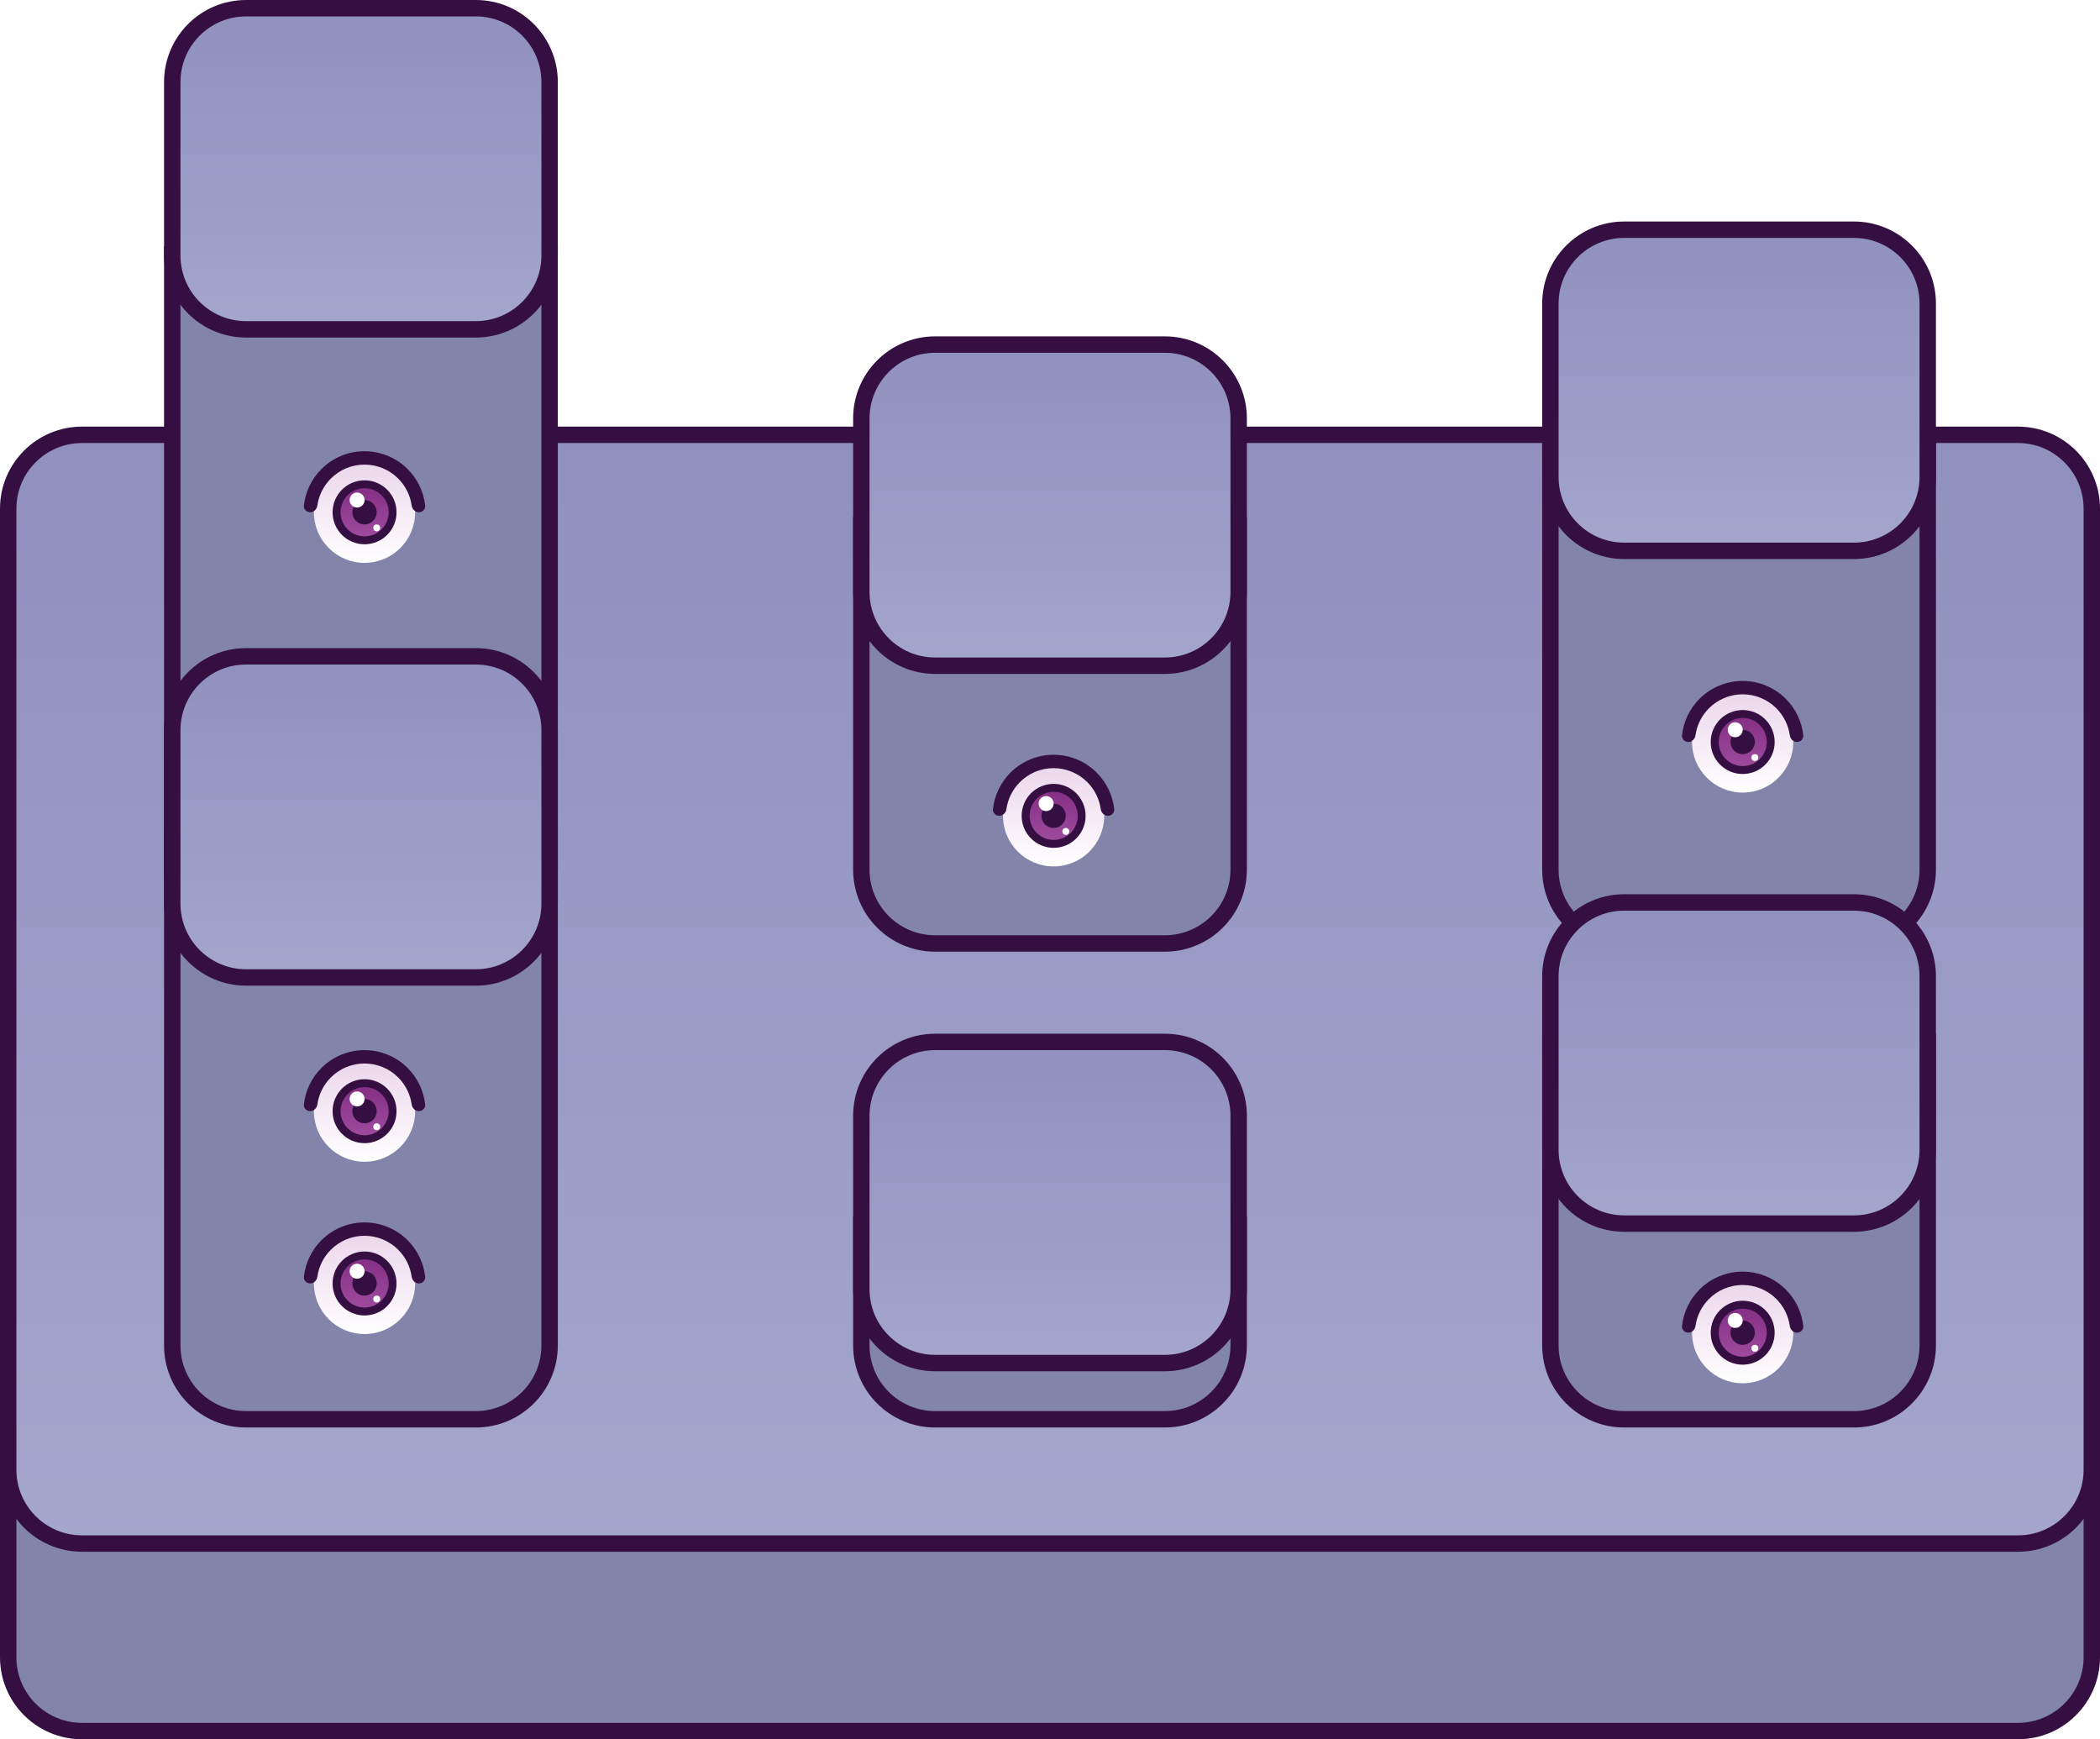 <svg width="256" height="212" viewBox="0 0 256 212" fill="none" xmlns="http://www.w3.org/2000/svg">
<path d="M1 127.285H255V202C255 206.971 250.971 211 246 211H10C5.029 211 1 206.971 1 202V127.285Z" fill="#8384AA" stroke="#350F42" stroke-width="2"/>
<path d="M10 53H246C250.971 53 255 57.029 255 62V179.144C255 184.114 250.971 188.144 246 188.144H10C5.029 188.144 1 184.114 1 179.144V62C1 57.029 5.029 53 10 53Z" fill="url(#paint0_linear_2231_2143)" stroke="#350F42" stroke-width="2"/>
<path d="M21 31H67V106C67 110.971 62.971 115 58 115H30C25.029 115 21 110.971 21 106V31Z" fill="#8384AA" stroke="#350F42" stroke-width="2"/>
<path d="M30 1H58C62.971 1 67 5.029 67 10V31.143C67 36.113 62.971 40.143 58 40.143H30C25.029 40.143 21 36.113 21 31.143V10C21 5.029 25.029 1 30 1Z" fill="url(#paint1_linear_2231_2143)" stroke="#350F42" stroke-width="2"/>
<path d="M21 102H67V164C67 168.971 62.971 173 58 173H30C25.029 173 21 168.971 21 164V102Z" fill="#8384AA" stroke="#350F42" stroke-width="2"/>
<path d="M30 80H58C62.971 80 67 84.029 67 89V110.143C67 115.113 62.971 119.143 58 119.143H30C25.029 119.143 21 115.113 21 110.143V89C21 84.029 25.029 80 30 80Z" fill="url(#paint2_linear_2231_2143)" stroke="#350F42" stroke-width="2"/>
<path d="M105 64H151V106C151 110.971 146.971 115 142 115H114C109.029 115 105 110.971 105 106V64Z" fill="#8384AA" stroke="#350F42" stroke-width="2"/>
<path d="M114 42H142C146.971 42 151 46.029 151 51V72.143C151 77.113 146.971 81.143 142 81.143H114C109.029 81.143 105 77.113 105 72.143V51C105 46.029 109.029 42 114 42Z" fill="url(#paint3_linear_2231_2143)" stroke="#350F42" stroke-width="2"/>
<path d="M105 149.285H151V163.999C151 168.97 146.971 172.999 142 172.999H114C109.029 172.999 105 168.97 105 163.999V149.285Z" fill="#8384AA" stroke="#350F42" stroke-width="2"/>
<path d="M114 127H142C146.971 127 151 131.029 151 136V157.143C151 162.113 146.971 166.143 142 166.143H114C109.029 166.143 105 162.113 105 157.143V136C105 131.029 109.029 127 114 127Z" fill="url(#paint4_linear_2231_2143)" stroke="#350F42" stroke-width="2"/>
<path d="M189 53H235V106C235 110.971 230.971 115 226 115H198C193.029 115 189 110.971 189 106V53Z" fill="#8384AA" stroke="#350F42" stroke-width="2"/>
<path d="M198 28H226C230.971 28 235 32.029 235 37V58.143C235 63.113 230.971 67.143 226 67.143H198C193.029 67.143 189 63.113 189 58.143V37C189 32.029 193.029 28 198 28Z" fill="url(#paint5_linear_2231_2143)" stroke="#350F42" stroke-width="2"/>
<path d="M189 127H235V164C235 168.971 230.971 173 226 173H198C193.029 173 189 168.971 189 164V127Z" fill="#8384AA" stroke="#350F42" stroke-width="2"/>
<path d="M198 110H226C230.971 110 235 114.029 235 119V140.143C235 145.113 230.971 149.143 226 149.143H198C193.029 149.143 189 145.113 189 140.143V119C189 114.029 193.029 110 198 110Z" fill="url(#paint6_linear_2231_2143)" stroke="#350F42" stroke-width="2"/>
<g filter="url(#filter0_d_2231_2143)">
<circle cx="44.438" cy="60.436" r="6.172" fill="url(#paint7_linear_2231_2143)"/>
<circle cx="44.441" cy="60.445" r="3.898" fill="#350F42"/>
<circle cx="44.448" cy="60.444" r="2.933" fill="url(#paint8_linear_2231_2143)"/>
<circle cx="44.437" cy="60.437" r="1.484" fill="#350F42"/>
<path d="M51.059 60.437C51.509 60.437 51.878 60.071 51.829 59.623C51.645 57.95 50.897 56.38 49.695 55.178C48.301 53.783 46.409 53 44.437 53C42.464 53 40.573 53.783 39.178 55.178C37.977 56.38 37.229 57.95 37.045 59.623C36.995 60.071 37.365 60.437 37.815 60.437V60.437C38.265 60.437 38.624 60.07 38.687 59.624C38.862 58.385 39.435 57.226 40.331 56.331C41.42 55.242 42.897 54.63 44.437 54.63C45.977 54.63 47.454 55.242 48.543 56.331C49.438 57.226 50.011 58.385 50.186 59.624C50.249 60.07 50.608 60.437 51.059 60.437V60.437Z" fill="#350F42"/>
<circle cx="43.53" cy="58.95" r="0.913" fill="white"/>
<circle cx="45.925" cy="62.341" r="0.421" fill="white"/>
</g>
<g filter="url(#filter1_d_2231_2143)">
<circle cx="44.438" cy="133.436" r="6.172" fill="url(#paint9_linear_2231_2143)"/>
<circle cx="44.441" cy="133.445" r="3.898" fill="#350F42"/>
<circle cx="44.448" cy="133.444" r="2.933" fill="url(#paint10_linear_2231_2143)"/>
<circle cx="44.437" cy="133.437" r="1.484" fill="#350F42"/>
<path d="M51.059 133.437C51.509 133.437 51.878 133.071 51.829 132.623C51.645 130.95 50.897 129.38 49.695 128.178C48.301 126.784 46.409 126 44.437 126C42.464 126 40.573 126.784 39.178 128.178C37.977 129.38 37.229 130.95 37.045 132.623C36.995 133.071 37.365 133.437 37.815 133.437V133.437C38.265 133.437 38.624 133.07 38.687 132.624C38.862 131.385 39.435 130.226 40.331 129.331C41.42 128.242 42.897 127.63 44.437 127.63C45.977 127.63 47.454 128.242 48.543 129.331C49.438 130.226 50.011 131.385 50.186 132.624C50.249 133.07 50.608 133.437 51.059 133.437V133.437Z" fill="#350F42"/>
<circle cx="43.53" cy="131.95" r="0.913" fill="white"/>
<circle cx="45.925" cy="135.341" r="0.421" fill="white"/>
</g>
<g filter="url(#filter2_d_2231_2143)">
<circle cx="128.438" cy="97.436" r="6.172" fill="url(#paint11_linear_2231_2143)"/>
<circle cx="128.441" cy="97.445" r="3.898" fill="#350F42"/>
<circle cx="128.448" cy="97.444" r="2.933" fill="url(#paint12_linear_2231_2143)"/>
<circle cx="128.437" cy="97.437" r="1.484" fill="#350F42"/>
<path d="M135.058 97.437C135.509 97.437 135.878 97.071 135.829 96.623C135.645 94.95 134.897 93.38 133.695 92.178C132.301 90.784 130.409 90 128.437 90C126.464 90 124.573 90.784 123.178 92.178C121.977 93.38 121.229 94.95 121.045 96.623C120.995 97.071 121.365 97.437 121.815 97.437V97.437C122.265 97.437 122.624 97.07 122.687 96.624C122.862 95.385 123.435 94.226 124.331 93.331C125.42 92.242 126.897 91.63 128.437 91.63C129.977 91.63 131.454 92.242 132.543 93.331C133.438 94.226 134.011 95.385 134.186 96.624C134.249 97.07 134.608 97.437 135.058 97.437V97.437Z" fill="#350F42"/>
<circle cx="127.53" cy="95.95" r="0.913" fill="white"/>
<circle cx="129.925" cy="99.341" r="0.421" fill="white"/>
</g>
<g filter="url(#filter3_d_2231_2143)">
<circle cx="212.438" cy="88.436" r="6.172" fill="url(#paint13_linear_2231_2143)"/>
<circle cx="212.441" cy="88.445" r="3.898" fill="#350F42"/>
<circle cx="212.448" cy="88.444" r="2.933" fill="url(#paint14_linear_2231_2143)"/>
<circle cx="212.437" cy="88.437" r="1.484" fill="#350F42"/>
<path d="M219.058 88.437C219.509 88.437 219.878 88.071 219.829 87.623C219.645 85.95 218.897 84.38 217.695 83.178C216.301 81.784 214.409 81 212.437 81C210.464 81 208.573 81.784 207.178 83.178C205.977 84.38 205.229 85.95 205.045 87.623C204.995 88.071 205.365 88.437 205.815 88.437V88.437C206.265 88.437 206.624 88.07 206.687 87.624C206.862 86.385 207.435 85.226 208.331 84.331C209.42 83.242 210.897 82.63 212.437 82.63C213.977 82.63 215.454 83.242 216.543 84.331C217.438 85.226 218.011 86.385 218.186 87.624C218.249 88.07 218.608 88.437 219.058 88.437V88.437Z" fill="#350F42"/>
<circle cx="211.53" cy="86.95" r="0.913" fill="white"/>
<circle cx="213.925" cy="90.341" r="0.421" fill="white"/>
</g>
<g filter="url(#filter4_d_2231_2143)">
<circle cx="212.438" cy="160.436" r="6.172" fill="url(#paint15_linear_2231_2143)"/>
<circle cx="212.441" cy="160.445" r="3.898" fill="#350F42"/>
<circle cx="212.448" cy="160.444" r="2.933" fill="url(#paint16_linear_2231_2143)"/>
<circle cx="212.437" cy="160.437" r="1.484" fill="#350F42"/>
<path d="M219.058 160.437C219.509 160.437 219.878 160.071 219.829 159.623C219.645 157.95 218.897 156.38 217.695 155.178C216.301 153.784 214.409 153 212.437 153C210.464 153 208.573 153.784 207.178 155.178C205.977 156.38 205.229 157.95 205.045 159.623C204.995 160.071 205.365 160.437 205.815 160.437V160.437C206.265 160.437 206.624 160.07 206.687 159.624C206.862 158.385 207.435 157.226 208.331 156.331C209.42 155.242 210.897 154.63 212.437 154.63C213.977 154.63 215.454 155.242 216.543 156.331C217.438 157.226 218.011 158.385 218.186 159.624C218.249 160.07 218.608 160.437 219.058 160.437V160.437Z" fill="#350F42"/>
<circle cx="211.53" cy="158.95" r="0.913" fill="white"/>
<circle cx="213.925" cy="162.341" r="0.421" fill="white"/>
</g>
<g filter="url(#filter5_d_2231_2143)">
<circle cx="44.438" cy="154.436" r="6.172" fill="url(#paint17_linear_2231_2143)"/>
<circle cx="44.441" cy="154.445" r="3.898" fill="#350F42"/>
<circle cx="44.448" cy="154.444" r="2.933" fill="url(#paint18_linear_2231_2143)"/>
<circle cx="44.437" cy="154.437" r="1.484" fill="#350F42"/>
<path d="M51.059 154.437C51.509 154.437 51.878 154.071 51.829 153.623C51.645 151.95 50.897 150.38 49.695 149.178C48.301 147.784 46.409 147 44.437 147C42.464 147 40.573 147.784 39.178 149.178C37.977 150.38 37.229 151.95 37.045 153.623C36.995 154.071 37.365 154.437 37.815 154.437V154.437C38.265 154.437 38.624 154.07 38.687 153.624C38.862 152.385 39.435 151.226 40.331 150.331C41.42 149.242 42.897 148.63 44.437 148.63C45.977 148.63 47.454 149.242 48.543 150.331C49.438 151.226 50.011 152.385 50.186 153.624C50.249 154.07 50.608 154.437 51.059 154.437V154.437Z" fill="#350F42"/>
<circle cx="43.53" cy="152.95" r="0.913" fill="white"/>
<circle cx="45.925" cy="156.341" r="0.421" fill="white"/>
</g>
<defs>
<filter id="filter0_d_2231_2143" x="33.039" y="51" width="22.793" height="21.609" filterUnits="userSpaceOnUse" color-interpolation-filters="sRGB">
<feFlood flood-opacity="0" result="BackgroundImageFix"/>
<feColorMatrix in="SourceAlpha" type="matrix" values="0 0 0 0 0 0 0 0 0 0 0 0 0 0 0 0 0 0 127 0" result="hardAlpha"/>
<feOffset dy="2"/>
<feGaussianBlur stdDeviation="2"/>
<feComposite in2="hardAlpha" operator="out"/>
<feColorMatrix type="matrix" values="0 0 0 0 0.208 0 0 0 0 0.059 0 0 0 0 0.259 0 0 0 1 0"/>
<feBlend mode="normal" in2="BackgroundImageFix" result="effect1_dropShadow_2231_2143"/>
<feBlend mode="normal" in="SourceGraphic" in2="effect1_dropShadow_2231_2143" result="shape"/>
</filter>
<filter id="filter1_d_2231_2143" x="33.039" y="124" width="22.793" height="21.609" filterUnits="userSpaceOnUse" color-interpolation-filters="sRGB">
<feFlood flood-opacity="0" result="BackgroundImageFix"/>
<feColorMatrix in="SourceAlpha" type="matrix" values="0 0 0 0 0 0 0 0 0 0 0 0 0 0 0 0 0 0 127 0" result="hardAlpha"/>
<feOffset dy="2"/>
<feGaussianBlur stdDeviation="2"/>
<feComposite in2="hardAlpha" operator="out"/>
<feColorMatrix type="matrix" values="0 0 0 0 0.208 0 0 0 0 0.059 0 0 0 0 0.259 0 0 0 1 0"/>
<feBlend mode="normal" in2="BackgroundImageFix" result="effect1_dropShadow_2231_2143"/>
<feBlend mode="normal" in="SourceGraphic" in2="effect1_dropShadow_2231_2143" result="shape"/>
</filter>
<filter id="filter2_d_2231_2143" x="117.039" y="88" width="22.793" height="21.609" filterUnits="userSpaceOnUse" color-interpolation-filters="sRGB">
<feFlood flood-opacity="0" result="BackgroundImageFix"/>
<feColorMatrix in="SourceAlpha" type="matrix" values="0 0 0 0 0 0 0 0 0 0 0 0 0 0 0 0 0 0 127 0" result="hardAlpha"/>
<feOffset dy="2"/>
<feGaussianBlur stdDeviation="2"/>
<feComposite in2="hardAlpha" operator="out"/>
<feColorMatrix type="matrix" values="0 0 0 0 0.208 0 0 0 0 0.059 0 0 0 0 0.259 0 0 0 1 0"/>
<feBlend mode="normal" in2="BackgroundImageFix" result="effect1_dropShadow_2231_2143"/>
<feBlend mode="normal" in="SourceGraphic" in2="effect1_dropShadow_2231_2143" result="shape"/>
</filter>
<filter id="filter3_d_2231_2143" x="201.039" y="79" width="22.793" height="21.609" filterUnits="userSpaceOnUse" color-interpolation-filters="sRGB">
<feFlood flood-opacity="0" result="BackgroundImageFix"/>
<feColorMatrix in="SourceAlpha" type="matrix" values="0 0 0 0 0 0 0 0 0 0 0 0 0 0 0 0 0 0 127 0" result="hardAlpha"/>
<feOffset dy="2"/>
<feGaussianBlur stdDeviation="2"/>
<feComposite in2="hardAlpha" operator="out"/>
<feColorMatrix type="matrix" values="0 0 0 0 0.208 0 0 0 0 0.059 0 0 0 0 0.259 0 0 0 1 0"/>
<feBlend mode="normal" in2="BackgroundImageFix" result="effect1_dropShadow_2231_2143"/>
<feBlend mode="normal" in="SourceGraphic" in2="effect1_dropShadow_2231_2143" result="shape"/>
</filter>
<filter id="filter4_d_2231_2143" x="201.039" y="151" width="22.793" height="21.609" filterUnits="userSpaceOnUse" color-interpolation-filters="sRGB">
<feFlood flood-opacity="0" result="BackgroundImageFix"/>
<feColorMatrix in="SourceAlpha" type="matrix" values="0 0 0 0 0 0 0 0 0 0 0 0 0 0 0 0 0 0 127 0" result="hardAlpha"/>
<feOffset dy="2"/>
<feGaussianBlur stdDeviation="2"/>
<feComposite in2="hardAlpha" operator="out"/>
<feColorMatrix type="matrix" values="0 0 0 0 0.208 0 0 0 0 0.059 0 0 0 0 0.259 0 0 0 1 0"/>
<feBlend mode="normal" in2="BackgroundImageFix" result="effect1_dropShadow_2231_2143"/>
<feBlend mode="normal" in="SourceGraphic" in2="effect1_dropShadow_2231_2143" result="shape"/>
</filter>
<filter id="filter5_d_2231_2143" x="33.039" y="145" width="22.793" height="21.609" filterUnits="userSpaceOnUse" color-interpolation-filters="sRGB">
<feFlood flood-opacity="0" result="BackgroundImageFix"/>
<feColorMatrix in="SourceAlpha" type="matrix" values="0 0 0 0 0 0 0 0 0 0 0 0 0 0 0 0 0 0 127 0" result="hardAlpha"/>
<feOffset dy="2"/>
<feGaussianBlur stdDeviation="2"/>
<feComposite in2="hardAlpha" operator="out"/>
<feColorMatrix type="matrix" values="0 0 0 0 0.208 0 0 0 0 0.059 0 0 0 0 0.259 0 0 0 1 0"/>
<feBlend mode="normal" in2="BackgroundImageFix" result="effect1_dropShadow_2231_2143"/>
<feBlend mode="normal" in="SourceGraphic" in2="effect1_dropShadow_2231_2143" result="shape"/>
</filter>
<linearGradient id="paint0_linear_2231_2143" x1="128" y1="52" x2="128" y2="189.144" gradientUnits="userSpaceOnUse">
<stop stop-color="#8F90BD"/>
<stop offset="1" stop-color="#A5A6CE"/>
</linearGradient>
<linearGradient id="paint1_linear_2231_2143" x1="44" y1="0" x2="44" y2="41.143" gradientUnits="userSpaceOnUse">
<stop stop-color="#8F90BD"/>
<stop offset="1" stop-color="#A5A6CE"/>
</linearGradient>
<linearGradient id="paint2_linear_2231_2143" x1="44" y1="79" x2="44" y2="120.143" gradientUnits="userSpaceOnUse">
<stop stop-color="#8F90BD"/>
<stop offset="1" stop-color="#A5A6CE"/>
</linearGradient>
<linearGradient id="paint3_linear_2231_2143" x1="128" y1="41" x2="128" y2="82.143" gradientUnits="userSpaceOnUse">
<stop stop-color="#8F90BD"/>
<stop offset="1" stop-color="#A5A6CE"/>
</linearGradient>
<linearGradient id="paint4_linear_2231_2143" x1="128" y1="126" x2="128" y2="167.143" gradientUnits="userSpaceOnUse">
<stop stop-color="#8F90BD"/>
<stop offset="1" stop-color="#A5A6CE"/>
</linearGradient>
<linearGradient id="paint5_linear_2231_2143" x1="212" y1="27" x2="212" y2="68.143" gradientUnits="userSpaceOnUse">
<stop stop-color="#8F90BD"/>
<stop offset="1" stop-color="#A5A6CE"/>
</linearGradient>
<linearGradient id="paint6_linear_2231_2143" x1="212" y1="109" x2="212" y2="150.143" gradientUnits="userSpaceOnUse">
<stop stop-color="#8F90BD"/>
<stop offset="1" stop-color="#A5A6CE"/>
</linearGradient>
<linearGradient id="paint7_linear_2231_2143" x1="44.438" y1="54.264" x2="44.438" y2="66.609" gradientUnits="userSpaceOnUse">
<stop stop-color="#EBD6EB"/>
<stop offset="1" stop-color="white"/>
</linearGradient>
<linearGradient id="paint8_linear_2231_2143" x1="44.448" y1="57.512" x2="44.448" y2="63.377" gradientUnits="userSpaceOnUse">
<stop stop-color="#853085"/>
<stop offset="1" stop-color="#9D4A9D"/>
</linearGradient>
<linearGradient id="paint9_linear_2231_2143" x1="44.438" y1="127.264" x2="44.438" y2="139.608" gradientUnits="userSpaceOnUse">
<stop stop-color="#EBD6EB"/>
<stop offset="1" stop-color="white"/>
</linearGradient>
<linearGradient id="paint10_linear_2231_2143" x1="44.448" y1="130.512" x2="44.448" y2="136.377" gradientUnits="userSpaceOnUse">
<stop stop-color="#853085"/>
<stop offset="1" stop-color="#9D4A9D"/>
</linearGradient>
<linearGradient id="paint11_linear_2231_2143" x1="128.438" y1="91.264" x2="128.438" y2="103.608" gradientUnits="userSpaceOnUse">
<stop stop-color="#EBD6EB"/>
<stop offset="1" stop-color="white"/>
</linearGradient>
<linearGradient id="paint12_linear_2231_2143" x1="128.448" y1="94.512" x2="128.448" y2="100.377" gradientUnits="userSpaceOnUse">
<stop stop-color="#853085"/>
<stop offset="1" stop-color="#9D4A9D"/>
</linearGradient>
<linearGradient id="paint13_linear_2231_2143" x1="212.438" y1="82.264" x2="212.438" y2="94.609" gradientUnits="userSpaceOnUse">
<stop stop-color="#EBD6EB"/>
<stop offset="1" stop-color="white"/>
</linearGradient>
<linearGradient id="paint14_linear_2231_2143" x1="212.448" y1="85.512" x2="212.448" y2="91.377" gradientUnits="userSpaceOnUse">
<stop stop-color="#853085"/>
<stop offset="1" stop-color="#9D4A9D"/>
</linearGradient>
<linearGradient id="paint15_linear_2231_2143" x1="212.438" y1="154.264" x2="212.438" y2="166.608" gradientUnits="userSpaceOnUse">
<stop stop-color="#EBD6EB"/>
<stop offset="1" stop-color="white"/>
</linearGradient>
<linearGradient id="paint16_linear_2231_2143" x1="212.448" y1="157.512" x2="212.448" y2="163.377" gradientUnits="userSpaceOnUse">
<stop stop-color="#853085"/>
<stop offset="1" stop-color="#9D4A9D"/>
</linearGradient>
<linearGradient id="paint17_linear_2231_2143" x1="44.438" y1="148.264" x2="44.438" y2="160.608" gradientUnits="userSpaceOnUse">
<stop stop-color="#EBD6EB"/>
<stop offset="1" stop-color="white"/>
</linearGradient>
<linearGradient id="paint18_linear_2231_2143" x1="44.448" y1="151.512" x2="44.448" y2="157.377" gradientUnits="userSpaceOnUse">
<stop stop-color="#853085"/>
<stop offset="1" stop-color="#9D4A9D"/>
</linearGradient>
</defs>
</svg>
